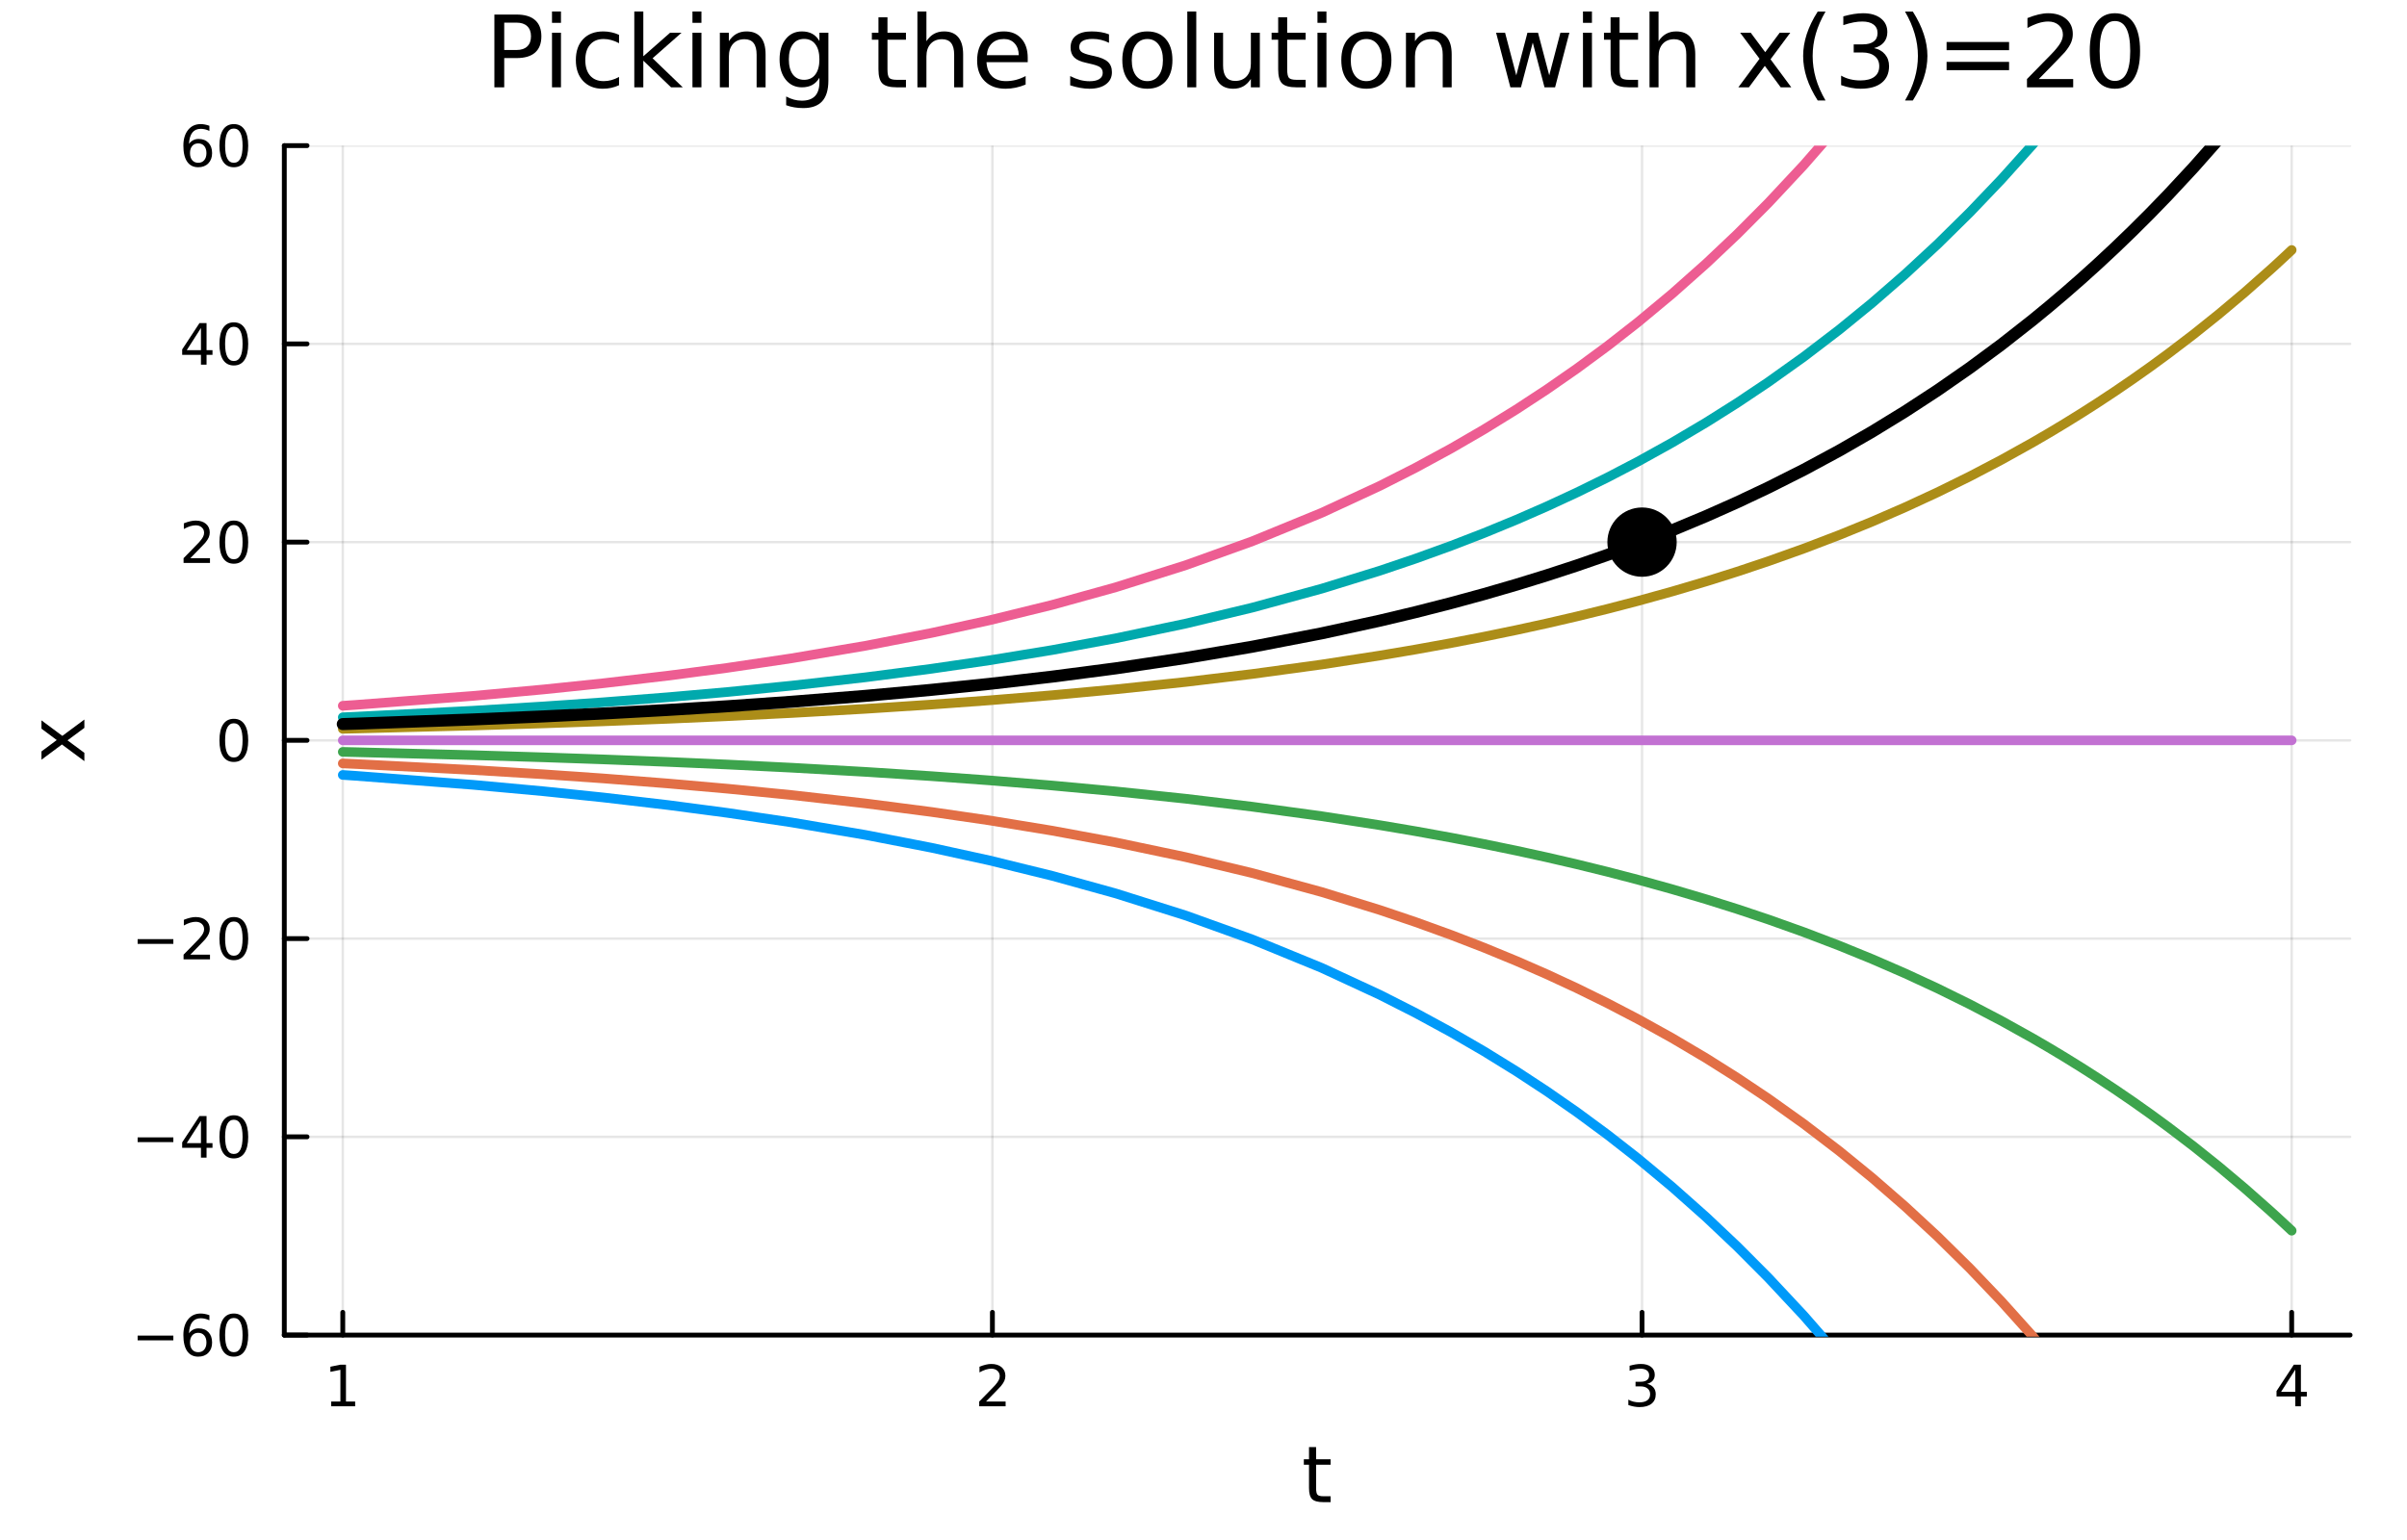 <?xml version="1.0" encoding="utf-8"?>
<svg xmlns="http://www.w3.org/2000/svg" xmlns:xlink="http://www.w3.org/1999/xlink" width="500" height="320" viewBox="0 0 2000 1280">
<rect x="0" y="0" width="2000" height="1280" fill="#333333" stroke="none"/>
<defs>
  <clipPath id="clip760">
    <rect x="0" y="0" width="2000" height="1280"/>
  </clipPath>
</defs>
<path clip-path="url(#clip760)" d="M0 1280 L2000 1280 L2000 0 L0 0  Z" fill="#ffffff" fill-rule="evenodd" fill-opacity="1"/>
<defs>
  <clipPath id="clip761">
    <rect x="400" y="0" width="1401" height="1280"/>
  </clipPath>
</defs>
<path clip-path="url(#clip760)" d="M236.234 1109.66 L1952.76 1109.66 L1952.76 121.053 L236.234 121.053  Z" fill="#ffffff" fill-rule="evenodd" fill-opacity="1"/>
<defs>
  <clipPath id="clip762">
    <rect x="236" y="121" width="1718" height="990"/>
  </clipPath>
</defs>
<polyline clip-path="url(#clip762)" style="stroke:#000000; stroke-linecap:round; stroke-linejoin:round; stroke-width:2; stroke-opacity:0.1; fill:none" points="284.815,1109.66 284.815,121.053 "/>
<polyline clip-path="url(#clip762)" style="stroke:#000000; stroke-linecap:round; stroke-linejoin:round; stroke-width:2; stroke-opacity:0.1; fill:none" points="824.601,1109.66 824.601,121.053 "/>
<polyline clip-path="url(#clip762)" style="stroke:#000000; stroke-linecap:round; stroke-linejoin:round; stroke-width:2; stroke-opacity:0.1; fill:none" points="1364.39,1109.66 1364.39,121.053 "/>
<polyline clip-path="url(#clip762)" style="stroke:#000000; stroke-linecap:round; stroke-linejoin:round; stroke-width:2; stroke-opacity:0.1; fill:none" points="1904.18,1109.66 1904.18,121.053 "/>
<polyline clip-path="url(#clip760)" style="stroke:#000000; stroke-linecap:round; stroke-linejoin:round; stroke-width:4; stroke-opacity:1; fill:none" points="236.234,1109.66 1952.76,1109.66 "/>
<polyline clip-path="url(#clip760)" style="stroke:#000000; stroke-linecap:round; stroke-linejoin:round; stroke-width:4; stroke-opacity:1; fill:none" points="284.815,1109.66 284.815,1090.77 "/>
<polyline clip-path="url(#clip760)" style="stroke:#000000; stroke-linecap:round; stroke-linejoin:round; stroke-width:4; stroke-opacity:1; fill:none" points="824.601,1109.66 824.601,1090.77 "/>
<polyline clip-path="url(#clip760)" style="stroke:#000000; stroke-linecap:round; stroke-linejoin:round; stroke-width:4; stroke-opacity:1; fill:none" points="1364.39,1109.66 1364.39,1090.77 "/>
<polyline clip-path="url(#clip760)" style="stroke:#000000; stroke-linecap:round; stroke-linejoin:round; stroke-width:4; stroke-opacity:1; fill:none" points="1904.18,1109.66 1904.18,1090.77 "/>
<path clip-path="url(#clip760)" d="M275.197 1164.93 L282.836 1164.93 L282.836 1138.56 L274.525 1140.23 L274.525 1135.97 L282.789 1134.3 L287.465 1134.3 L287.465 1164.93 L295.104 1164.93 L295.104 1168.86 L275.197 1168.86 L275.197 1164.93 Z" fill="#000000" fill-rule="nonzero" fill-opacity="1" /><path clip-path="url(#clip760)" d="M819.254 1164.93 L835.574 1164.93 L835.574 1168.86 L813.629 1168.86 L813.629 1164.93 Q816.291 1162.17 820.875 1157.54 Q825.481 1152.89 826.662 1151.55 Q828.907 1149.03 829.787 1147.29 Q830.689 1145.53 830.689 1143.84 Q830.689 1141.09 828.745 1139.35 Q826.824 1137.61 823.722 1137.61 Q821.523 1137.61 819.069 1138.38 Q816.639 1139.14 813.861 1140.69 L813.861 1135.97 Q816.685 1134.84 819.139 1134.26 Q821.592 1133.68 823.629 1133.68 Q829 1133.68 832.194 1136.36 Q835.388 1139.05 835.388 1143.54 Q835.388 1145.67 834.578 1147.59 Q833.791 1149.49 831.685 1152.08 Q831.106 1152.75 828.004 1155.97 Q824.902 1159.16 819.254 1164.93 Z" fill="#000000" fill-rule="nonzero" fill-opacity="1" /><path clip-path="url(#clip760)" d="M1368.64 1150.23 Q1371.99 1150.95 1373.87 1153.21 Q1375.77 1155.48 1375.77 1158.82 Q1375.77 1163.93 1372.25 1166.73 Q1368.73 1169.53 1362.25 1169.53 Q1360.07 1169.53 1357.76 1169.09 Q1355.46 1168.68 1353.01 1167.82 L1353.01 1163.31 Q1354.96 1164.44 1357.27 1165.02 Q1359.59 1165.6 1362.11 1165.6 Q1366.51 1165.6 1368.8 1163.86 Q1371.11 1162.13 1371.11 1158.82 Q1371.11 1155.76 1368.96 1154.05 Q1366.83 1152.31 1363.01 1152.31 L1358.98 1152.31 L1358.98 1148.47 L1363.2 1148.47 Q1366.65 1148.47 1368.47 1147.1 Q1370.3 1145.72 1370.3 1143.12 Q1370.3 1140.46 1368.4 1139.05 Q1366.53 1137.61 1363.01 1137.61 Q1361.09 1137.61 1358.89 1138.03 Q1356.69 1138.45 1354.05 1139.33 L1354.05 1135.16 Q1356.71 1134.42 1359.03 1134.05 Q1361.37 1133.68 1363.43 1133.68 Q1368.75 1133.68 1371.85 1136.11 Q1374.96 1138.52 1374.96 1142.64 Q1374.96 1145.51 1373.31 1147.5 Q1371.67 1149.46 1368.64 1150.23 Z" fill="#000000" fill-rule="nonzero" fill-opacity="1" /><path clip-path="url(#clip760)" d="M1907.18 1138.38 L1895.38 1156.83 L1907.18 1156.83 L1907.18 1138.38 M1905.96 1134.3 L1911.84 1134.3 L1911.84 1156.83 L1916.77 1156.83 L1916.77 1160.71 L1911.84 1160.71 L1911.84 1168.86 L1907.18 1168.86 L1907.18 1160.71 L1891.58 1160.71 L1891.58 1156.2 L1905.96 1134.3 Z" fill="#000000" fill-rule="nonzero" fill-opacity="1" /><path clip-path="url(#clip760)" d="M1093.56 1202.76 L1093.56 1212.88 L1105.62 1212.88 L1105.62 1217.43 L1093.56 1217.43 L1093.56 1236.78 Q1093.56 1241.14 1094.73 1242.38 Q1095.94 1243.63 1099.6 1243.63 L1105.62 1243.63 L1105.62 1248.53 L1099.6 1248.53 Q1092.82 1248.53 1090.25 1246.01 Q1087.67 1243.47 1087.67 1236.78 L1087.67 1217.43 L1083.37 1217.43 L1083.37 1212.88 L1087.67 1212.88 L1087.67 1202.76 L1093.56 1202.76 Z" fill="#000000" fill-rule="nonzero" fill-opacity="1" /><polyline clip-path="url(#clip762)" style="stroke:#000000; stroke-linecap:round; stroke-linejoin:round; stroke-width:2; stroke-opacity:0.1; fill:none" points="236.234,1109.66 1952.76,1109.66 "/>
<polyline clip-path="url(#clip762)" style="stroke:#000000; stroke-linecap:round; stroke-linejoin:round; stroke-width:2; stroke-opacity:0.1; fill:none" points="236.234,944.895 1952.76,944.895 "/>
<polyline clip-path="url(#clip762)" style="stroke:#000000; stroke-linecap:round; stroke-linejoin:round; stroke-width:2; stroke-opacity:0.1; fill:none" points="236.234,780.126 1952.76,780.126 "/>
<polyline clip-path="url(#clip762)" style="stroke:#000000; stroke-linecap:round; stroke-linejoin:round; stroke-width:2; stroke-opacity:0.1; fill:none" points="236.234,615.358 1952.76,615.358 "/>
<polyline clip-path="url(#clip762)" style="stroke:#000000; stroke-linecap:round; stroke-linejoin:round; stroke-width:2; stroke-opacity:0.1; fill:none" points="236.234,450.59 1952.76,450.59 "/>
<polyline clip-path="url(#clip762)" style="stroke:#000000; stroke-linecap:round; stroke-linejoin:round; stroke-width:2; stroke-opacity:0.1; fill:none" points="236.234,285.821 1952.76,285.821 "/>
<polyline clip-path="url(#clip762)" style="stroke:#000000; stroke-linecap:round; stroke-linejoin:round; stroke-width:2; stroke-opacity:0.1; fill:none" points="236.234,121.053 1952.76,121.053 "/>
<polyline clip-path="url(#clip760)" style="stroke:#000000; stroke-linecap:round; stroke-linejoin:round; stroke-width:4; stroke-opacity:1; fill:none" points="236.234,1109.66 236.234,121.053 "/>
<polyline clip-path="url(#clip760)" style="stroke:#000000; stroke-linecap:round; stroke-linejoin:round; stroke-width:4; stroke-opacity:1; fill:none" points="236.234,1109.66 255.132,1109.66 "/>
<polyline clip-path="url(#clip760)" style="stroke:#000000; stroke-linecap:round; stroke-linejoin:round; stroke-width:4; stroke-opacity:1; fill:none" points="236.234,944.895 255.132,944.895 "/>
<polyline clip-path="url(#clip760)" style="stroke:#000000; stroke-linecap:round; stroke-linejoin:round; stroke-width:4; stroke-opacity:1; fill:none" points="236.234,780.126 255.132,780.126 "/>
<polyline clip-path="url(#clip760)" style="stroke:#000000; stroke-linecap:round; stroke-linejoin:round; stroke-width:4; stroke-opacity:1; fill:none" points="236.234,615.358 255.132,615.358 "/>
<polyline clip-path="url(#clip760)" style="stroke:#000000; stroke-linecap:round; stroke-linejoin:round; stroke-width:4; stroke-opacity:1; fill:none" points="236.234,450.59 255.132,450.59 "/>
<polyline clip-path="url(#clip760)" style="stroke:#000000; stroke-linecap:round; stroke-linejoin:round; stroke-width:4; stroke-opacity:1; fill:none" points="236.234,285.821 255.132,285.821 "/>
<polyline clip-path="url(#clip760)" style="stroke:#000000; stroke-linecap:round; stroke-linejoin:round; stroke-width:4; stroke-opacity:1; fill:none" points="236.234,121.053 255.132,121.053 "/>
<path clip-path="url(#clip760)" d="M114.359 1110.11 L144.035 1110.11 L144.035 1114.05 L114.359 1114.05 L114.359 1110.11 Z" fill="#000000" fill-rule="nonzero" fill-opacity="1" /><path clip-path="url(#clip760)" d="M164.706 1107.8 Q161.558 1107.8 159.706 1109.95 Q157.878 1112.11 157.878 1115.86 Q157.878 1119.58 159.706 1121.76 Q161.558 1123.91 164.706 1123.91 Q167.854 1123.91 169.683 1121.76 Q171.535 1119.58 171.535 1115.86 Q171.535 1112.11 169.683 1109.95 Q167.854 1107.8 164.706 1107.8 M173.989 1093.15 L173.989 1097.41 Q172.229 1096.57 170.424 1096.13 Q168.641 1095.69 166.882 1095.69 Q162.253 1095.69 159.799 1098.82 Q157.368 1101.94 157.021 1108.26 Q158.387 1106.25 160.447 1105.18 Q162.507 1104.1 164.984 1104.1 Q170.192 1104.1 173.202 1107.27 Q176.234 1110.42 176.234 1115.86 Q176.234 1121.18 173.086 1124.4 Q169.938 1127.61 164.706 1127.61 Q158.711 1127.61 155.54 1123.03 Q152.368 1118.42 152.368 1109.7 Q152.368 1101.5 156.257 1096.64 Q160.146 1091.76 166.697 1091.76 Q168.456 1091.76 170.239 1092.11 Q172.044 1092.45 173.989 1093.15 Z" fill="#000000" fill-rule="nonzero" fill-opacity="1" /><path clip-path="url(#clip760)" d="M194.289 1095.46 Q190.678 1095.46 188.85 1099.03 Q187.044 1102.57 187.044 1109.7 Q187.044 1116.8 188.85 1120.37 Q190.678 1123.91 194.289 1123.91 Q197.924 1123.91 199.729 1120.37 Q201.558 1116.8 201.558 1109.7 Q201.558 1102.57 199.729 1099.03 Q197.924 1095.46 194.289 1095.46 M194.289 1091.76 Q200.1 1091.76 203.155 1096.36 Q206.234 1100.95 206.234 1109.7 Q206.234 1118.42 203.155 1123.03 Q200.1 1127.61 194.289 1127.61 Q188.479 1127.61 185.401 1123.03 Q182.345 1118.42 182.345 1109.7 Q182.345 1100.95 185.401 1096.36 Q188.479 1091.76 194.289 1091.76 Z" fill="#000000" fill-rule="nonzero" fill-opacity="1" /><path clip-path="url(#clip760)" d="M114.359 945.346 L144.035 945.346 L144.035 949.281 L114.359 949.281 L114.359 945.346 Z" fill="#000000" fill-rule="nonzero" fill-opacity="1" /><path clip-path="url(#clip760)" d="M166.975 931.689 L155.169 950.138 L166.975 950.138 L166.975 931.689 M165.748 927.615 L171.628 927.615 L171.628 950.138 L176.558 950.138 L176.558 954.027 L171.628 954.027 L171.628 962.175 L166.975 962.175 L166.975 954.027 L151.373 954.027 L151.373 949.513 L165.748 927.615 Z" fill="#000000" fill-rule="nonzero" fill-opacity="1" /><path clip-path="url(#clip760)" d="M194.289 930.693 Q190.678 930.693 188.85 934.258 Q187.044 937.8 187.044 944.929 Q187.044 952.036 188.85 955.601 Q190.678 959.142 194.289 959.142 Q197.924 959.142 199.729 955.601 Q201.558 952.036 201.558 944.929 Q201.558 937.8 199.729 934.258 Q197.924 930.693 194.289 930.693 M194.289 926.99 Q200.1 926.99 203.155 931.596 Q206.234 936.179 206.234 944.929 Q206.234 953.656 203.155 958.263 Q200.1 962.846 194.289 962.846 Q188.479 962.846 185.401 958.263 Q182.345 953.656 182.345 944.929 Q182.345 936.179 185.401 931.596 Q188.479 926.99 194.289 926.99 Z" fill="#000000" fill-rule="nonzero" fill-opacity="1" /><path clip-path="url(#clip760)" d="M114.359 780.578 L144.035 780.578 L144.035 784.513 L114.359 784.513 L114.359 780.578 Z" fill="#000000" fill-rule="nonzero" fill-opacity="1" /><path clip-path="url(#clip760)" d="M158.155 793.471 L174.475 793.471 L174.475 797.406 L152.53 797.406 L152.53 793.471 Q155.192 790.717 159.776 786.087 Q164.382 781.434 165.563 780.092 Q167.808 777.568 168.688 775.832 Q169.591 774.073 169.591 772.383 Q169.591 769.629 167.646 767.893 Q165.725 766.157 162.623 766.157 Q160.424 766.157 157.97 766.92 Q155.54 767.684 152.762 769.235 L152.762 764.513 Q155.586 763.379 158.04 762.8 Q160.493 762.221 162.53 762.221 Q167.901 762.221 171.095 764.907 Q174.29 767.592 174.29 772.082 Q174.29 774.212 173.479 776.133 Q172.692 778.031 170.586 780.624 Q170.007 781.295 166.905 784.513 Q163.804 787.707 158.155 793.471 Z" fill="#000000" fill-rule="nonzero" fill-opacity="1" /><path clip-path="url(#clip760)" d="M194.289 765.925 Q190.678 765.925 188.85 769.49 Q187.044 773.031 187.044 780.161 Q187.044 787.268 188.85 790.832 Q190.678 794.374 194.289 794.374 Q197.924 794.374 199.729 790.832 Q201.558 787.268 201.558 780.161 Q201.558 773.031 199.729 769.49 Q197.924 765.925 194.289 765.925 M194.289 762.221 Q200.1 762.221 203.155 766.828 Q206.234 771.411 206.234 780.161 Q206.234 788.888 203.155 793.494 Q200.1 798.078 194.289 798.078 Q188.479 798.078 185.401 793.494 Q182.345 788.888 182.345 780.161 Q182.345 771.411 185.401 766.828 Q188.479 762.221 194.289 762.221 Z" fill="#000000" fill-rule="nonzero" fill-opacity="1" /><path clip-path="url(#clip760)" d="M194.289 601.157 Q190.678 601.157 188.85 604.721 Q187.044 608.263 187.044 615.393 Q187.044 622.499 188.85 626.064 Q190.678 629.606 194.289 629.606 Q197.924 629.606 199.729 626.064 Q201.558 622.499 201.558 615.393 Q201.558 608.263 199.729 604.721 Q197.924 601.157 194.289 601.157 M194.289 597.453 Q200.1 597.453 203.155 602.059 Q206.234 606.643 206.234 615.393 Q206.234 624.12 203.155 628.726 Q200.1 633.309 194.289 633.309 Q188.479 633.309 185.401 628.726 Q182.345 624.12 182.345 615.393 Q182.345 606.643 185.401 602.059 Q188.479 597.453 194.289 597.453 Z" fill="#000000" fill-rule="nonzero" fill-opacity="1" /><path clip-path="url(#clip760)" d="M158.155 463.934 L174.475 463.934 L174.475 467.87 L152.53 467.87 L152.53 463.934 Q155.192 461.18 159.776 456.55 Q164.382 451.897 165.563 450.555 Q167.808 448.032 168.688 446.296 Q169.591 444.536 169.591 442.847 Q169.591 440.092 167.646 438.356 Q165.725 436.62 162.623 436.62 Q160.424 436.62 157.97 437.384 Q155.54 438.148 152.762 439.698 L152.762 434.976 Q155.586 433.842 158.04 433.263 Q160.493 432.685 162.53 432.685 Q167.901 432.685 171.095 435.37 Q174.29 438.055 174.29 442.546 Q174.29 444.675 173.479 446.597 Q172.692 448.495 170.586 451.087 Q170.007 451.759 166.905 454.976 Q163.804 458.171 158.155 463.934 Z" fill="#000000" fill-rule="nonzero" fill-opacity="1" /><path clip-path="url(#clip760)" d="M194.289 436.388 Q190.678 436.388 188.85 439.953 Q187.044 443.495 187.044 450.624 Q187.044 457.731 188.85 461.296 Q190.678 464.837 194.289 464.837 Q197.924 464.837 199.729 461.296 Q201.558 457.731 201.558 450.624 Q201.558 443.495 199.729 439.953 Q197.924 436.388 194.289 436.388 M194.289 432.685 Q200.1 432.685 203.155 437.291 Q206.234 441.874 206.234 450.624 Q206.234 459.351 203.155 463.958 Q200.1 468.541 194.289 468.541 Q188.479 468.541 185.401 463.958 Q182.345 459.351 182.345 450.624 Q182.345 441.874 185.401 437.291 Q188.479 432.685 194.289 432.685 Z" fill="#000000" fill-rule="nonzero" fill-opacity="1" /><path clip-path="url(#clip760)" d="M166.975 272.615 L155.169 291.064 L166.975 291.064 L166.975 272.615 M165.748 268.541 L171.628 268.541 L171.628 291.064 L176.558 291.064 L176.558 294.953 L171.628 294.953 L171.628 303.101 L166.975 303.101 L166.975 294.953 L151.373 294.953 L151.373 290.439 L165.748 268.541 Z" fill="#000000" fill-rule="nonzero" fill-opacity="1" /><path clip-path="url(#clip760)" d="M194.289 271.62 Q190.678 271.62 188.85 275.185 Q187.044 278.726 187.044 285.856 Q187.044 292.962 188.85 296.527 Q190.678 300.069 194.289 300.069 Q197.924 300.069 199.729 296.527 Q201.558 292.962 201.558 285.856 Q201.558 278.726 199.729 275.185 Q197.924 271.62 194.289 271.62 M194.289 267.916 Q200.1 267.916 203.155 272.523 Q206.234 277.106 206.234 285.856 Q206.234 294.583 203.155 299.189 Q200.1 303.773 194.289 303.773 Q188.479 303.773 185.401 299.189 Q182.345 294.583 182.345 285.856 Q182.345 277.106 185.401 272.523 Q188.479 267.916 194.289 267.916 Z" fill="#000000" fill-rule="nonzero" fill-opacity="1" /><path clip-path="url(#clip760)" d="M164.706 119.19 Q161.558 119.19 159.706 121.342 Q157.878 123.495 157.878 127.245 Q157.878 130.972 159.706 133.148 Q161.558 135.301 164.706 135.301 Q167.854 135.301 169.683 133.148 Q171.535 130.972 171.535 127.245 Q171.535 123.495 169.683 121.342 Q167.854 119.19 164.706 119.19 M173.989 104.537 L173.989 108.796 Q172.229 107.963 170.424 107.523 Q168.641 107.083 166.882 107.083 Q162.253 107.083 159.799 110.208 Q157.368 113.333 157.021 119.652 Q158.387 117.639 160.447 116.574 Q162.507 115.486 164.984 115.486 Q170.192 115.486 173.202 118.657 Q176.234 121.805 176.234 127.245 Q176.234 132.569 173.086 135.787 Q169.938 139.004 164.706 139.004 Q158.711 139.004 155.54 134.421 Q152.368 129.814 152.368 121.088 Q152.368 112.893 156.257 108.032 Q160.146 103.148 166.697 103.148 Q168.456 103.148 170.239 103.495 Q172.044 103.842 173.989 104.537 Z" fill="#000000" fill-rule="nonzero" fill-opacity="1" /><path clip-path="url(#clip760)" d="M194.289 106.852 Q190.678 106.852 188.85 110.416 Q187.044 113.958 187.044 121.088 Q187.044 128.194 188.85 131.759 Q190.678 135.301 194.289 135.301 Q197.924 135.301 199.729 131.759 Q201.558 128.194 201.558 121.088 Q201.558 113.958 199.729 110.416 Q197.924 106.852 194.289 106.852 M194.289 103.148 Q200.1 103.148 203.155 107.754 Q206.234 112.338 206.234 121.088 Q206.234 129.814 203.155 134.421 Q200.1 139.004 194.289 139.004 Q188.479 139.004 185.401 134.421 Q182.345 129.814 182.345 121.088 Q182.345 112.338 185.401 107.754 Q188.479 103.148 194.289 103.148 Z" fill="#000000" fill-rule="nonzero" fill-opacity="1" /><path clip-path="url(#clip760)" d="M34.455 598.743 L51.802 611.634 L70.103 598.075 L70.103 604.982 L56.099 615.358 L70.103 625.734 L70.103 632.641 L51.452 618.795 L34.455 631.463 L34.455 624.556 L47.155 615.103 L34.455 605.65 L34.455 598.743 Z" fill="#000000" fill-rule="nonzero" fill-opacity="1" /><path clip-path="url(#clip760)" d="M418.966 18.82 L418.966 41.546 L429.255 41.546 Q434.967 41.546 438.086 38.589 Q441.206 35.632 441.206 30.163 Q441.206 24.735 438.086 21.778 Q434.967 18.82 429.255 18.82 L418.966 18.82 M410.783 12.096 L429.255 12.096 Q439.423 12.096 444.608 16.714 Q449.834 21.292 449.834 30.163 Q449.834 39.115 444.608 43.693 Q439.423 48.271 429.255 48.271 L418.966 48.271 L418.966 72.576 L410.783 72.576 L410.783 12.096 Z" fill="#000000" fill-rule="nonzero" fill-opacity="1" /><path clip-path="url(#clip760)" d="M458.665 27.206 L466.119 27.206 L466.119 72.576 L458.665 72.576 L458.665 27.206 M458.665 9.544 L466.119 9.544 L466.119 18.983 L458.665 18.983 L458.665 9.544 Z" fill="#000000" fill-rule="nonzero" fill-opacity="1" /><path clip-path="url(#clip760)" d="M514.365 28.948 L514.365 35.915 Q511.205 34.173 508.005 33.323 Q504.845 32.431 501.605 32.431 Q494.353 32.431 490.343 37.05 Q486.333 41.627 486.333 49.931 Q486.333 58.236 490.343 62.854 Q494.353 67.431 501.605 67.431 Q504.845 67.431 508.005 66.581 Q511.205 65.689 514.365 63.948 L514.365 70.834 Q511.246 72.292 507.883 73.022 Q504.562 73.751 500.794 73.751 Q490.546 73.751 484.51 67.31 Q478.474 60.869 478.474 49.931 Q478.474 38.832 484.55 32.472 Q490.667 26.112 501.28 26.112 Q504.724 26.112 508.005 26.841 Q511.286 27.53 514.365 28.948 Z" fill="#000000" fill-rule="nonzero" fill-opacity="1" /><path clip-path="url(#clip760)" d="M527.044 9.544 L534.538 9.544 L534.538 46.772 L556.778 27.206 L566.297 27.206 L542.235 48.433 L567.31 72.576 L557.588 72.576 L534.538 50.418 L534.538 72.576 L527.044 72.576 L527.044 9.544 Z" fill="#000000" fill-rule="nonzero" fill-opacity="1" /><path clip-path="url(#clip760)" d="M575.372 27.206 L582.825 27.206 L582.825 72.576 L575.372 72.576 L575.372 27.206 M575.372 9.544 L582.825 9.544 L582.825 18.983 L575.372 18.983 L575.372 9.544 Z" fill="#000000" fill-rule="nonzero" fill-opacity="1" /><path clip-path="url(#clip760)" d="M636.135 45.192 L636.135 72.576 L628.681 72.576 L628.681 45.435 Q628.681 38.994 626.17 35.794 Q623.658 32.594 618.635 32.594 Q612.599 32.594 609.116 36.442 Q605.632 40.29 605.632 46.934 L605.632 72.576 L598.138 72.576 L598.138 27.206 L605.632 27.206 L605.632 34.254 Q608.305 30.163 611.911 28.138 Q615.556 26.112 620.296 26.112 Q628.114 26.112 632.125 30.973 Q636.135 35.794 636.135 45.192 Z" fill="#000000" fill-rule="nonzero" fill-opacity="1" /><path clip-path="url(#clip760)" d="M680.857 49.364 Q680.857 41.263 677.495 36.806 Q674.173 32.35 668.137 32.35 Q662.142 32.35 658.78 36.806 Q655.458 41.263 655.458 49.364 Q655.458 57.426 658.78 61.882 Q662.142 66.338 668.137 66.338 Q674.173 66.338 677.495 61.882 Q680.857 57.426 680.857 49.364 M688.311 66.945 Q688.311 78.531 683.166 84.162 Q678.021 89.833 667.408 89.833 Q663.479 89.833 659.995 89.225 Q656.511 88.658 653.23 87.443 L653.23 80.192 Q656.511 81.974 659.711 82.825 Q662.912 83.675 666.233 83.675 Q673.565 83.675 677.211 79.827 Q680.857 76.019 680.857 68.282 L680.857 64.596 Q678.548 68.606 674.943 70.591 Q671.337 72.576 666.314 72.576 Q657.969 72.576 652.865 66.216 Q647.761 59.856 647.761 49.364 Q647.761 38.832 652.865 32.472 Q657.969 26.112 666.314 26.112 Q671.337 26.112 674.943 28.097 Q678.548 30.082 680.857 34.092 L680.857 27.206 L688.311 27.206 L688.311 66.945 Z" fill="#000000" fill-rule="nonzero" fill-opacity="1" /><path clip-path="url(#clip760)" d="M737.408 14.324 L737.408 27.206 L752.761 27.206 L752.761 32.999 L737.408 32.999 L737.408 57.628 Q737.408 63.178 738.907 64.758 Q740.446 66.338 745.104 66.338 L752.761 66.338 L752.761 72.576 L745.104 72.576 Q736.476 72.576 733.195 69.376 Q729.914 66.135 729.914 57.628 L729.914 32.999 L724.445 32.999 L724.445 27.206 L729.914 27.206 L729.914 14.324 L737.408 14.324 Z" fill="#000000" fill-rule="nonzero" fill-opacity="1" /><path clip-path="url(#clip760)" d="M800.278 45.192 L800.278 72.576 L792.824 72.576 L792.824 45.435 Q792.824 38.994 790.312 35.794 Q787.801 32.594 782.778 32.594 Q776.742 32.594 773.258 36.442 Q769.774 40.29 769.774 46.934 L769.774 72.576 L762.28 72.576 L762.28 9.544 L769.774 9.544 L769.774 34.254 Q772.448 30.163 776.053 28.138 Q779.699 26.112 784.439 26.112 Q792.257 26.112 796.267 30.973 Q800.278 35.794 800.278 45.192 Z" fill="#000000" fill-rule="nonzero" fill-opacity="1" /><path clip-path="url(#clip760)" d="M853.952 48.028 L853.952 51.673 L819.682 51.673 Q820.168 59.37 824.3 63.421 Q828.472 67.431 835.885 67.431 Q840.179 67.431 844.19 66.378 Q848.24 65.325 852.21 63.218 L852.21 70.267 Q848.2 71.968 843.987 72.86 Q839.774 73.751 835.44 73.751 Q824.583 73.751 818.223 67.431 Q811.904 61.112 811.904 50.337 Q811.904 39.197 817.899 32.675 Q823.935 26.112 834.143 26.112 Q843.298 26.112 848.605 32.026 Q853.952 37.9 853.952 48.028 M846.499 45.84 Q846.418 39.723 843.055 36.077 Q839.734 32.431 834.224 32.431 Q827.986 32.431 824.219 35.956 Q820.492 39.48 819.925 45.88 L846.499 45.84 Z" fill="#000000" fill-rule="nonzero" fill-opacity="1" /><path clip-path="url(#clip760)" d="M921.481 28.543 L921.481 35.591 Q918.321 33.971 914.918 33.161 Q911.516 32.35 907.87 32.35 Q902.32 32.35 899.525 34.052 Q896.77 35.753 896.77 39.156 Q896.77 41.749 898.755 43.248 Q900.74 44.706 906.735 46.043 L909.288 46.61 Q917.227 48.311 920.549 51.43 Q923.911 54.509 923.911 60.059 Q923.911 66.378 918.888 70.064 Q913.906 73.751 905.156 73.751 Q901.51 73.751 897.54 73.022 Q893.611 72.333 889.236 70.915 L889.236 63.218 Q893.367 65.365 897.378 66.459 Q901.388 67.512 905.318 67.512 Q910.584 67.512 913.419 65.73 Q916.255 63.907 916.255 60.626 Q916.255 57.588 914.189 55.967 Q912.164 54.347 905.237 52.848 L902.644 52.24 Q895.717 50.782 892.638 47.785 Q889.56 44.746 889.56 39.48 Q889.56 33.08 894.097 29.596 Q898.634 26.112 906.979 26.112 Q911.11 26.112 914.756 26.72 Q918.402 27.327 921.481 28.543 Z" fill="#000000" fill-rule="nonzero" fill-opacity="1" /><path clip-path="url(#clip760)" d="M953.361 32.431 Q947.366 32.431 943.882 37.131 Q940.398 41.789 940.398 49.931 Q940.398 58.074 943.842 62.773 Q947.326 67.431 953.361 67.431 Q959.316 67.431 962.8 62.732 Q966.284 58.033 966.284 49.931 Q966.284 41.87 962.8 37.171 Q959.316 32.431 953.361 32.431 M953.361 26.112 Q963.084 26.112 968.633 32.431 Q974.183 38.751 974.183 49.931 Q974.183 61.071 968.633 67.431 Q963.084 73.751 953.361 73.751 Q943.599 73.751 938.049 67.431 Q932.54 61.071 932.54 49.931 Q932.54 38.751 938.049 32.431 Q943.599 26.112 953.361 26.112 Z" fill="#000000" fill-rule="nonzero" fill-opacity="1" /><path clip-path="url(#clip760)" d="M986.538 9.544 L993.992 9.544 L993.992 72.576 L986.538 72.576 L986.538 9.544 Z" fill="#000000" fill-rule="nonzero" fill-opacity="1" /><path clip-path="url(#clip760)" d="M1008.82 54.671 L1008.82 27.206 L1016.27 27.206 L1016.27 54.387 Q1016.27 60.828 1018.78 64.069 Q1021.3 67.269 1026.32 67.269 Q1032.35 67.269 1035.84 63.421 Q1039.36 59.573 1039.36 52.929 L1039.36 27.206 L1046.82 27.206 L1046.82 72.576 L1039.36 72.576 L1039.36 65.608 Q1036.65 69.74 1033.04 71.766 Q1029.48 73.751 1024.74 73.751 Q1016.92 73.751 1012.87 68.89 Q1008.82 64.029 1008.82 54.671 M1027.57 26.112 L1027.57 26.112 Z" fill="#000000" fill-rule="nonzero" fill-opacity="1" /><path clip-path="url(#clip760)" d="M1069.54 14.324 L1069.54 27.206 L1084.89 27.206 L1084.89 32.999 L1069.54 32.999 L1069.54 57.628 Q1069.54 63.178 1071.04 64.758 Q1072.58 66.338 1077.24 66.338 L1084.89 66.338 L1084.89 72.576 L1077.24 72.576 Q1068.61 72.576 1065.33 69.376 Q1062.05 66.135 1062.05 57.628 L1062.05 32.999 L1056.58 32.999 L1056.58 27.206 L1062.05 27.206 L1062.05 14.324 L1069.54 14.324 Z" fill="#000000" fill-rule="nonzero" fill-opacity="1" /><path clip-path="url(#clip760)" d="M1094.7 27.206 L1102.15 27.206 L1102.15 72.576 L1094.7 72.576 L1094.7 27.206 M1094.7 9.544 L1102.15 9.544 L1102.15 18.983 L1094.7 18.983 L1094.7 9.544 Z" fill="#000000" fill-rule="nonzero" fill-opacity="1" /><path clip-path="url(#clip760)" d="M1135.33 32.431 Q1129.33 32.431 1125.85 37.131 Q1122.37 41.789 1122.37 49.931 Q1122.37 58.074 1125.81 62.773 Q1129.29 67.431 1135.33 67.431 Q1141.28 67.431 1144.77 62.732 Q1148.25 58.033 1148.25 49.931 Q1148.25 41.87 1144.77 37.171 Q1141.28 32.431 1135.33 32.431 M1135.33 26.112 Q1145.05 26.112 1150.6 32.431 Q1156.15 38.751 1156.15 49.931 Q1156.15 61.071 1150.6 67.431 Q1145.05 73.751 1135.33 73.751 Q1125.57 73.751 1120.02 67.431 Q1114.51 61.071 1114.51 49.931 Q1114.51 38.751 1120.02 32.431 Q1125.57 26.112 1135.33 26.112 Z" fill="#000000" fill-rule="nonzero" fill-opacity="1" /><path clip-path="url(#clip760)" d="M1206.22 45.192 L1206.22 72.576 L1198.77 72.576 L1198.77 45.435 Q1198.77 38.994 1196.25 35.794 Q1193.74 32.594 1188.72 32.594 Q1182.68 32.594 1179.2 36.442 Q1175.72 40.29 1175.72 46.934 L1175.72 72.576 L1168.22 72.576 L1168.22 27.206 L1175.72 27.206 L1175.72 34.254 Q1178.39 30.163 1181.99 28.138 Q1185.64 26.112 1190.38 26.112 Q1198.2 26.112 1202.21 30.973 Q1206.22 35.794 1206.22 45.192 Z" fill="#000000" fill-rule="nonzero" fill-opacity="1" /><path clip-path="url(#clip760)" d="M1243.12 27.206 L1250.58 27.206 L1259.89 62.611 L1269.17 27.206 L1277.96 27.206 L1287.28 62.611 L1296.55 27.206 L1304.01 27.206 L1292.14 72.576 L1283.35 72.576 L1273.59 35.389 L1263.78 72.576 L1254.99 72.576 L1243.12 27.206 Z" fill="#000000" fill-rule="nonzero" fill-opacity="1" /><path clip-path="url(#clip760)" d="M1315.31 27.206 L1322.76 27.206 L1322.76 72.576 L1315.31 72.576 L1315.31 27.206 M1315.31 9.544 L1322.76 9.544 L1322.76 18.983 L1315.31 18.983 L1315.31 9.544 Z" fill="#000000" fill-rule="nonzero" fill-opacity="1" /><path clip-path="url(#clip760)" d="M1345.73 14.324 L1345.73 27.206 L1361.08 27.206 L1361.08 32.999 L1345.73 32.999 L1345.73 57.628 Q1345.73 63.178 1347.23 64.758 Q1348.77 66.338 1353.43 66.338 L1361.08 66.338 L1361.08 72.576 L1353.43 72.576 Q1344.8 72.576 1341.52 69.376 Q1338.24 66.135 1338.24 57.628 L1338.24 32.999 L1332.77 32.999 L1332.77 27.206 L1338.24 27.206 L1338.24 14.324 L1345.73 14.324 Z" fill="#000000" fill-rule="nonzero" fill-opacity="1" /><path clip-path="url(#clip760)" d="M1408.6 45.192 L1408.6 72.576 L1401.15 72.576 L1401.15 45.435 Q1401.15 38.994 1398.64 35.794 Q1396.13 32.594 1391.1 32.594 Q1385.07 32.594 1381.58 36.442 Q1378.1 40.29 1378.1 46.934 L1378.1 72.576 L1370.6 72.576 L1370.6 9.544 L1378.1 9.544 L1378.1 34.254 Q1380.77 30.163 1384.38 28.138 Q1388.02 26.112 1392.76 26.112 Q1400.58 26.112 1404.59 30.973 Q1408.6 35.794 1408.6 45.192 Z" fill="#000000" fill-rule="nonzero" fill-opacity="1" /><path clip-path="url(#clip760)" d="M1487.55 27.206 L1471.15 49.283 L1488.4 72.576 L1479.61 72.576 L1466.41 54.752 L1453.2 72.576 L1444.41 72.576 L1462.03 48.838 L1445.91 27.206 L1454.7 27.206 L1466.73 43.369 L1478.76 27.206 L1487.55 27.206 Z" fill="#000000" fill-rule="nonzero" fill-opacity="1" /><path clip-path="url(#clip760)" d="M1516.84 9.625 Q1511.41 18.942 1508.78 28.057 Q1506.15 37.171 1506.15 46.529 Q1506.15 55.886 1508.78 65.082 Q1511.45 74.237 1516.84 83.513 L1510.36 83.513 Q1504.28 73.994 1501.25 64.798 Q1498.25 55.603 1498.25 46.529 Q1498.25 37.495 1501.25 28.34 Q1504.24 19.185 1510.36 9.625 L1516.84 9.625 Z" fill="#000000" fill-rule="nonzero" fill-opacity="1" /><path clip-path="url(#clip760)" d="M1557.15 39.966 Q1563.02 41.222 1566.3 45.192 Q1569.63 49.162 1569.63 54.995 Q1569.63 63.948 1563.47 68.849 Q1557.31 73.751 1545.97 73.751 Q1542.16 73.751 1538.11 72.981 Q1534.1 72.252 1529.81 70.753 L1529.81 62.854 Q1533.21 64.839 1537.26 65.852 Q1541.31 66.864 1545.73 66.864 Q1553.42 66.864 1557.43 63.826 Q1561.48 60.788 1561.48 54.995 Q1561.48 49.648 1557.72 46.65 Q1553.99 43.612 1547.3 43.612 L1540.26 43.612 L1540.26 36.888 L1547.63 36.888 Q1553.66 36.888 1556.87 34.498 Q1560.07 32.067 1560.07 27.53 Q1560.07 22.871 1556.74 20.4 Q1553.46 17.889 1547.3 17.889 Q1543.94 17.889 1540.09 18.618 Q1536.25 19.347 1531.63 20.887 L1531.63 13.595 Q1536.29 12.299 1540.34 11.65 Q1544.43 11.002 1548.03 11.002 Q1557.35 11.002 1562.78 15.256 Q1568.21 19.469 1568.21 26.679 Q1568.21 31.702 1565.33 35.186 Q1562.46 38.629 1557.15 39.966 Z" fill="#000000" fill-rule="nonzero" fill-opacity="1" /><path clip-path="url(#clip760)" d="M1582.91 9.625 L1589.39 9.625 Q1595.47 19.185 1598.47 28.34 Q1601.51 37.495 1601.51 46.529 Q1601.51 55.603 1598.47 64.798 Q1595.47 73.994 1589.39 83.513 L1582.91 83.513 Q1588.3 74.237 1590.93 65.082 Q1593.61 55.886 1593.61 46.529 Q1593.61 37.171 1590.93 28.057 Q1588.3 18.942 1582.91 9.625 Z" fill="#000000" fill-rule="nonzero" fill-opacity="1" /><path clip-path="url(#clip760)" d="M1617.43 34.903 L1669.36 34.903 L1669.36 41.708 L1617.43 41.708 L1617.43 34.903 M1617.43 51.43 L1669.36 51.43 L1669.36 58.317 L1617.43 58.317 L1617.43 51.43 Z" fill="#000000" fill-rule="nonzero" fill-opacity="1" /><path clip-path="url(#clip760)" d="M1694.07 65.689 L1722.63 65.689 L1722.63 72.576 L1684.23 72.576 L1684.23 65.689 Q1688.88 60.869 1696.9 52.767 Q1704.97 44.625 1707.03 42.275 Q1710.96 37.86 1712.5 34.822 Q1714.08 31.743 1714.08 28.786 Q1714.08 23.965 1710.68 20.927 Q1707.32 17.889 1701.89 17.889 Q1698.04 17.889 1693.75 19.226 Q1689.49 20.562 1684.63 23.276 L1684.63 15.013 Q1689.57 13.028 1693.87 12.015 Q1698.16 11.002 1701.73 11.002 Q1711.12 11.002 1716.71 15.701 Q1722.3 20.4 1722.3 28.259 Q1722.3 31.986 1720.89 35.348 Q1719.51 38.67 1715.82 43.207 Q1714.81 44.382 1709.38 50.013 Q1703.95 55.603 1694.07 65.689 Z" fill="#000000" fill-rule="nonzero" fill-opacity="1" /><path clip-path="url(#clip760)" d="M1757.3 17.484 Q1750.98 17.484 1747.78 23.722 Q1744.62 29.92 1744.62 42.397 Q1744.62 54.833 1747.78 61.071 Q1750.98 67.269 1757.3 67.269 Q1763.66 67.269 1766.82 61.071 Q1770.02 54.833 1770.02 42.397 Q1770.02 29.92 1766.82 23.722 Q1763.66 17.484 1757.3 17.484 M1757.3 11.002 Q1767.47 11.002 1772.82 19.064 Q1778.21 27.084 1778.21 42.397 Q1778.21 57.669 1772.82 65.73 Q1767.47 73.751 1757.3 73.751 Q1747.14 73.751 1741.75 65.73 Q1736.4 57.669 1736.4 42.397 Q1736.4 27.084 1741.75 19.064 Q1747.14 11.002 1757.3 11.002 Z" fill="#000000" fill-rule="nonzero" fill-opacity="1" /><polyline clip-path="url(#clip762)" style="stroke:#009af9; stroke-linecap:round; stroke-linejoin:round; stroke-width:8; stroke-opacity:1; fill:none" points="284.815,644.113 295.358,644.824 392.842,652.286 451.426,657.652 500.958,662.792 554.764,669.086 604.368,675.626 657.549,683.525 719.165,693.979 773.921,704.608 821.937,715.105 874.288,727.961 926.95,742.566 985.175,760.927 1040.57,780.853 1098.18,804.469 1146.67,826.942 1176.26,841.953 1205.86,858.03 1232.98,873.756 1260.09,890.501 1285.14,906.93 1310.18,924.339 1335.55,943.033 1360.92,962.859 1389.35,986.507 1417.78,1011.76 1443.54,1036.13 1469.3,1062 1498.8,1093.57 1528.29,1127.38 1555.6,1160.81 1582.91,1196.42 1609.84,1233.8 1636.76,1273.59 1662.91,1314.67 1689.05,1358.31 1702.45,1381.73 1715.85,1405.88 1729.25,1430.79 1742.65,1456.49 1757.33,1485.58 1772.01,1515.67 1786.69,1546.81 1801.37,1579.02 1822.7,1627.8 1844.02,1679.06 1865.35,1732.91 1886.67,1789.49 1891.05,1801.44 1895.42,1813.52 1899.8,1825.72 1904.18,1838.05 "/>
<polyline clip-path="url(#clip762)" style="stroke:#e26f46; stroke-linecap:round; stroke-linejoin:round; stroke-width:8; stroke-opacity:1; fill:none" points="284.815,634.528 295.358,635.002 392.842,639.977 451.426,643.554 500.958,646.981 554.764,651.177 604.368,655.537 657.549,660.803 719.165,667.772 773.921,674.858 821.937,681.856 874.288,690.427 926.95,700.163 985.175,712.404 1040.57,725.688 1098.18,741.432 1146.67,756.414 1176.26,766.421 1205.86,777.139 1232.98,787.623 1260.09,798.787 1285.14,809.739 1310.18,821.345 1335.55,833.808 1360.92,847.025 1389.35,862.791 1417.78,879.629 1443.54,895.875 1469.3,913.119 1498.8,934.169 1528.29,956.706 1555.6,978.992 1582.91,1002.73 1609.84,1027.65 1636.76,1054.18 1662.91,1081.57 1689.05,1110.66 1702.45,1126.27 1715.85,1142.37 1729.25,1158.98 1742.65,1176.12 1757.33,1195.51 1772.01,1215.57 1786.69,1236.33 1801.37,1257.8 1822.7,1290.32 1844.02,1324.49 1865.35,1360.39 1886.67,1398.11 1891.05,1406.08 1895.42,1414.13 1899.8,1422.27 1904.18,1430.48 "/>
<polyline clip-path="url(#clip762)" style="stroke:#3da44d; stroke-linecap:round; stroke-linejoin:round; stroke-width:8; stroke-opacity:1; fill:none" points="284.815,624.943 295.358,625.18 392.842,627.667 451.426,629.456 500.958,631.169 554.764,633.267 604.368,635.447 657.549,638.08 719.165,641.565 773.921,645.108 821.937,648.607 874.288,652.892 926.95,657.761 985.175,663.881 1040.57,670.523 1098.18,678.395 1146.67,685.886 1176.26,690.89 1205.86,696.249 1232.98,701.491 1260.09,707.072 1285.14,712.549 1310.18,718.351 1335.55,724.583 1360.92,731.192 1389.35,739.074 1417.78,747.494 1443.54,755.616 1469.3,764.239 1498.8,774.763 1528.29,786.032 1555.6,797.175 1582.91,809.045 1609.84,821.506 1636.76,834.769 1662.91,848.462 1689.05,863.01 1702.45,870.815 1715.85,878.866 1729.25,887.17 1742.65,895.737 1757.33,905.432 1772.01,915.464 1786.69,925.842 1801.37,936.578 1822.7,952.84 1844.02,969.925 1865.35,987.876 1886.67,1006.73 1891.05,1010.72 1895.42,1014.75 1899.8,1018.81 1904.18,1022.92 "/>
<polyline clip-path="url(#clip762)" style="stroke:#c271d2; stroke-linecap:round; stroke-linejoin:round; stroke-width:8; stroke-opacity:1; fill:none" points="284.815,615.358 295.358,615.358 392.842,615.358 451.426,615.358 500.958,615.358 554.764,615.358 604.368,615.358 657.549,615.358 719.165,615.358 773.921,615.358 821.937,615.358 874.288,615.358 926.95,615.358 985.175,615.358 1040.57,615.358 1098.18,615.358 1146.67,615.358 1205.86,615.358 1260.09,615.358 1310.18,615.358 1360.92,615.358 1417.78,615.358 1469.3,615.358 1528.29,615.358 1582.91,615.358 1636.76,615.358 1689.05,615.358 1742.65,615.358 1801.37,615.358 1886.67,615.358 1904.18,615.358 "/>
<polyline clip-path="url(#clip762)" style="stroke:#ac8d18; stroke-linecap:round; stroke-linejoin:round; stroke-width:8; stroke-opacity:1; fill:none" points="284.815,605.773 295.358,605.536 392.842,603.049 451.426,601.26 500.958,599.547 554.764,597.449 604.368,595.269 657.549,592.636 719.165,589.151 773.921,585.608 821.937,582.109 874.288,577.824 926.95,572.955 985.175,566.835 1040.57,560.193 1098.18,552.321 1146.67,544.83 1176.26,539.826 1205.86,534.467 1232.98,529.225 1260.09,523.643 1285.14,518.167 1310.18,512.364 1335.55,506.133 1360.92,499.524 1389.35,491.642 1417.78,483.222 1443.54,475.099 1469.3,466.477 1498.8,455.953 1528.29,444.684 1555.6,433.541 1582.91,421.671 1609.84,409.21 1636.76,395.947 1662.91,382.254 1689.05,367.706 1702.45,359.901 1715.85,351.85 1729.25,343.546 1742.65,334.979 1757.33,325.283 1772.01,315.252 1786.69,304.874 1801.37,294.138 1822.7,277.876 1844.02,260.791 1865.35,242.84 1886.67,223.982 1891.05,219.996 1895.42,215.97 1899.8,211.903 1904.18,207.795 "/>
<polyline clip-path="url(#clip762)" style="stroke:#00a9ad; stroke-linecap:round; stroke-linejoin:round; stroke-width:8; stroke-opacity:1; fill:none" points="284.815,596.188 295.358,595.714 392.842,590.739 451.426,587.162 500.958,583.735 554.764,579.539 604.368,575.179 657.549,569.913 719.165,562.944 773.921,555.858 821.937,548.86 874.288,540.289 926.95,530.553 985.175,518.312 1040.57,505.028 1098.18,489.284 1146.67,474.302 1176.26,464.295 1205.86,453.577 1232.98,443.093 1260.09,431.929 1285.14,420.977 1310.18,409.371 1335.55,396.908 1360.92,383.691 1389.35,367.925 1417.78,351.087 1443.54,334.841 1469.3,317.596 1498.8,296.547 1528.29,274.01 1555.6,251.724 1582.91,227.984 1609.84,203.062 1636.76,176.536 1662.91,149.15 1689.05,120.055 1702.45,104.445 1715.85,88.343 1729.25,71.734 1742.65,54.601 1757.33,35.209 1772.01,15.147 1786.69,-5.609 1801.37,-27.083 1822.7,-59.607 1844.02,-93.777 1865.35,-129.677 1886.67,-167.395 1891.05,-175.366 1895.42,-183.418 1899.8,-191.552 1904.18,-199.768 "/>
<polyline clip-path="url(#clip762)" style="stroke:#ed5d92; stroke-linecap:round; stroke-linejoin:round; stroke-width:8; stroke-opacity:1; fill:none" points="284.815,586.603 295.358,585.892 392.842,578.43 451.426,573.064 500.958,567.924 554.764,561.63 604.368,555.09 657.549,547.191 719.165,536.736 773.921,526.108 821.937,515.611 874.288,502.755 926.95,488.15 985.175,469.789 1040.57,449.863 1098.18,426.247 1146.67,403.774 1176.26,388.763 1205.86,372.686 1232.98,356.96 1260.09,340.214 1285.14,323.786 1310.18,306.377 1335.55,287.683 1360.92,267.857 1389.35,244.209 1417.78,218.951 1443.54,194.582 1469.3,168.716 1498.8,137.142 1528.29,103.336 1555.6,69.908 1582.91,34.297 1609.84,-3.087 1636.76,-42.875 1662.91,-83.954 1689.05,-127.597 1702.45,-151.012 1715.85,-175.165 1729.25,-200.079 1742.65,-225.778 1757.33,-254.865 1772.01,-284.959 1786.69,-316.093 1801.37,-348.303 1822.7,-397.089 1844.02,-448.344 1865.35,-502.195 1886.67,-558.771 1891.05,-570.727 1895.42,-582.805 1899.8,-595.006 1904.18,-607.332 "/>
<circle clip-path="url(#clip762)" cx="1364.39" cy="450.59" r="28.8" fill="#000000" fill-rule="evenodd" fill-opacity="1" stroke="none"/>
<polyline clip-path="url(#clip762)" style="stroke:#000000; stroke-linecap:round; stroke-linejoin:round; stroke-width:10; stroke-opacity:1; fill:none" points="284.815,601.833 295.358,601.499 392.842,597.989 451.426,595.465 500.958,593.047 554.764,590.087 604.368,587.01 657.549,583.295 719.165,578.378 773.921,573.379 821.937,568.441 874.288,562.395 926.95,555.525 985.175,546.889 1040.57,537.517 1098.18,526.409 1146.67,515.839 1176.26,508.778 1205.86,501.216 1232.98,493.819 1260.09,485.943 1285.14,478.216 1310.18,470.027 1335.55,461.234 1360.92,451.909 1389.35,440.786 1417.78,428.906 1443.54,417.444 1469.3,405.278 1498.8,390.427 1528.29,374.526 1555.6,358.803 1582.91,342.053 1609.84,324.47 1636.76,305.755 1662.91,286.433 1689.05,265.906 1702.45,254.892 1715.85,243.532 1729.25,231.813 1742.65,219.725 1757.33,206.044 1772.01,191.89 1786.69,177.246 1801.37,162.095 1822.7,139.149 1844.02,115.04 1865.35,89.712 1886.67,63.101 1891.05,57.477 1895.42,51.796 1899.8,46.057 1904.18,40.26 "/>
</svg>
